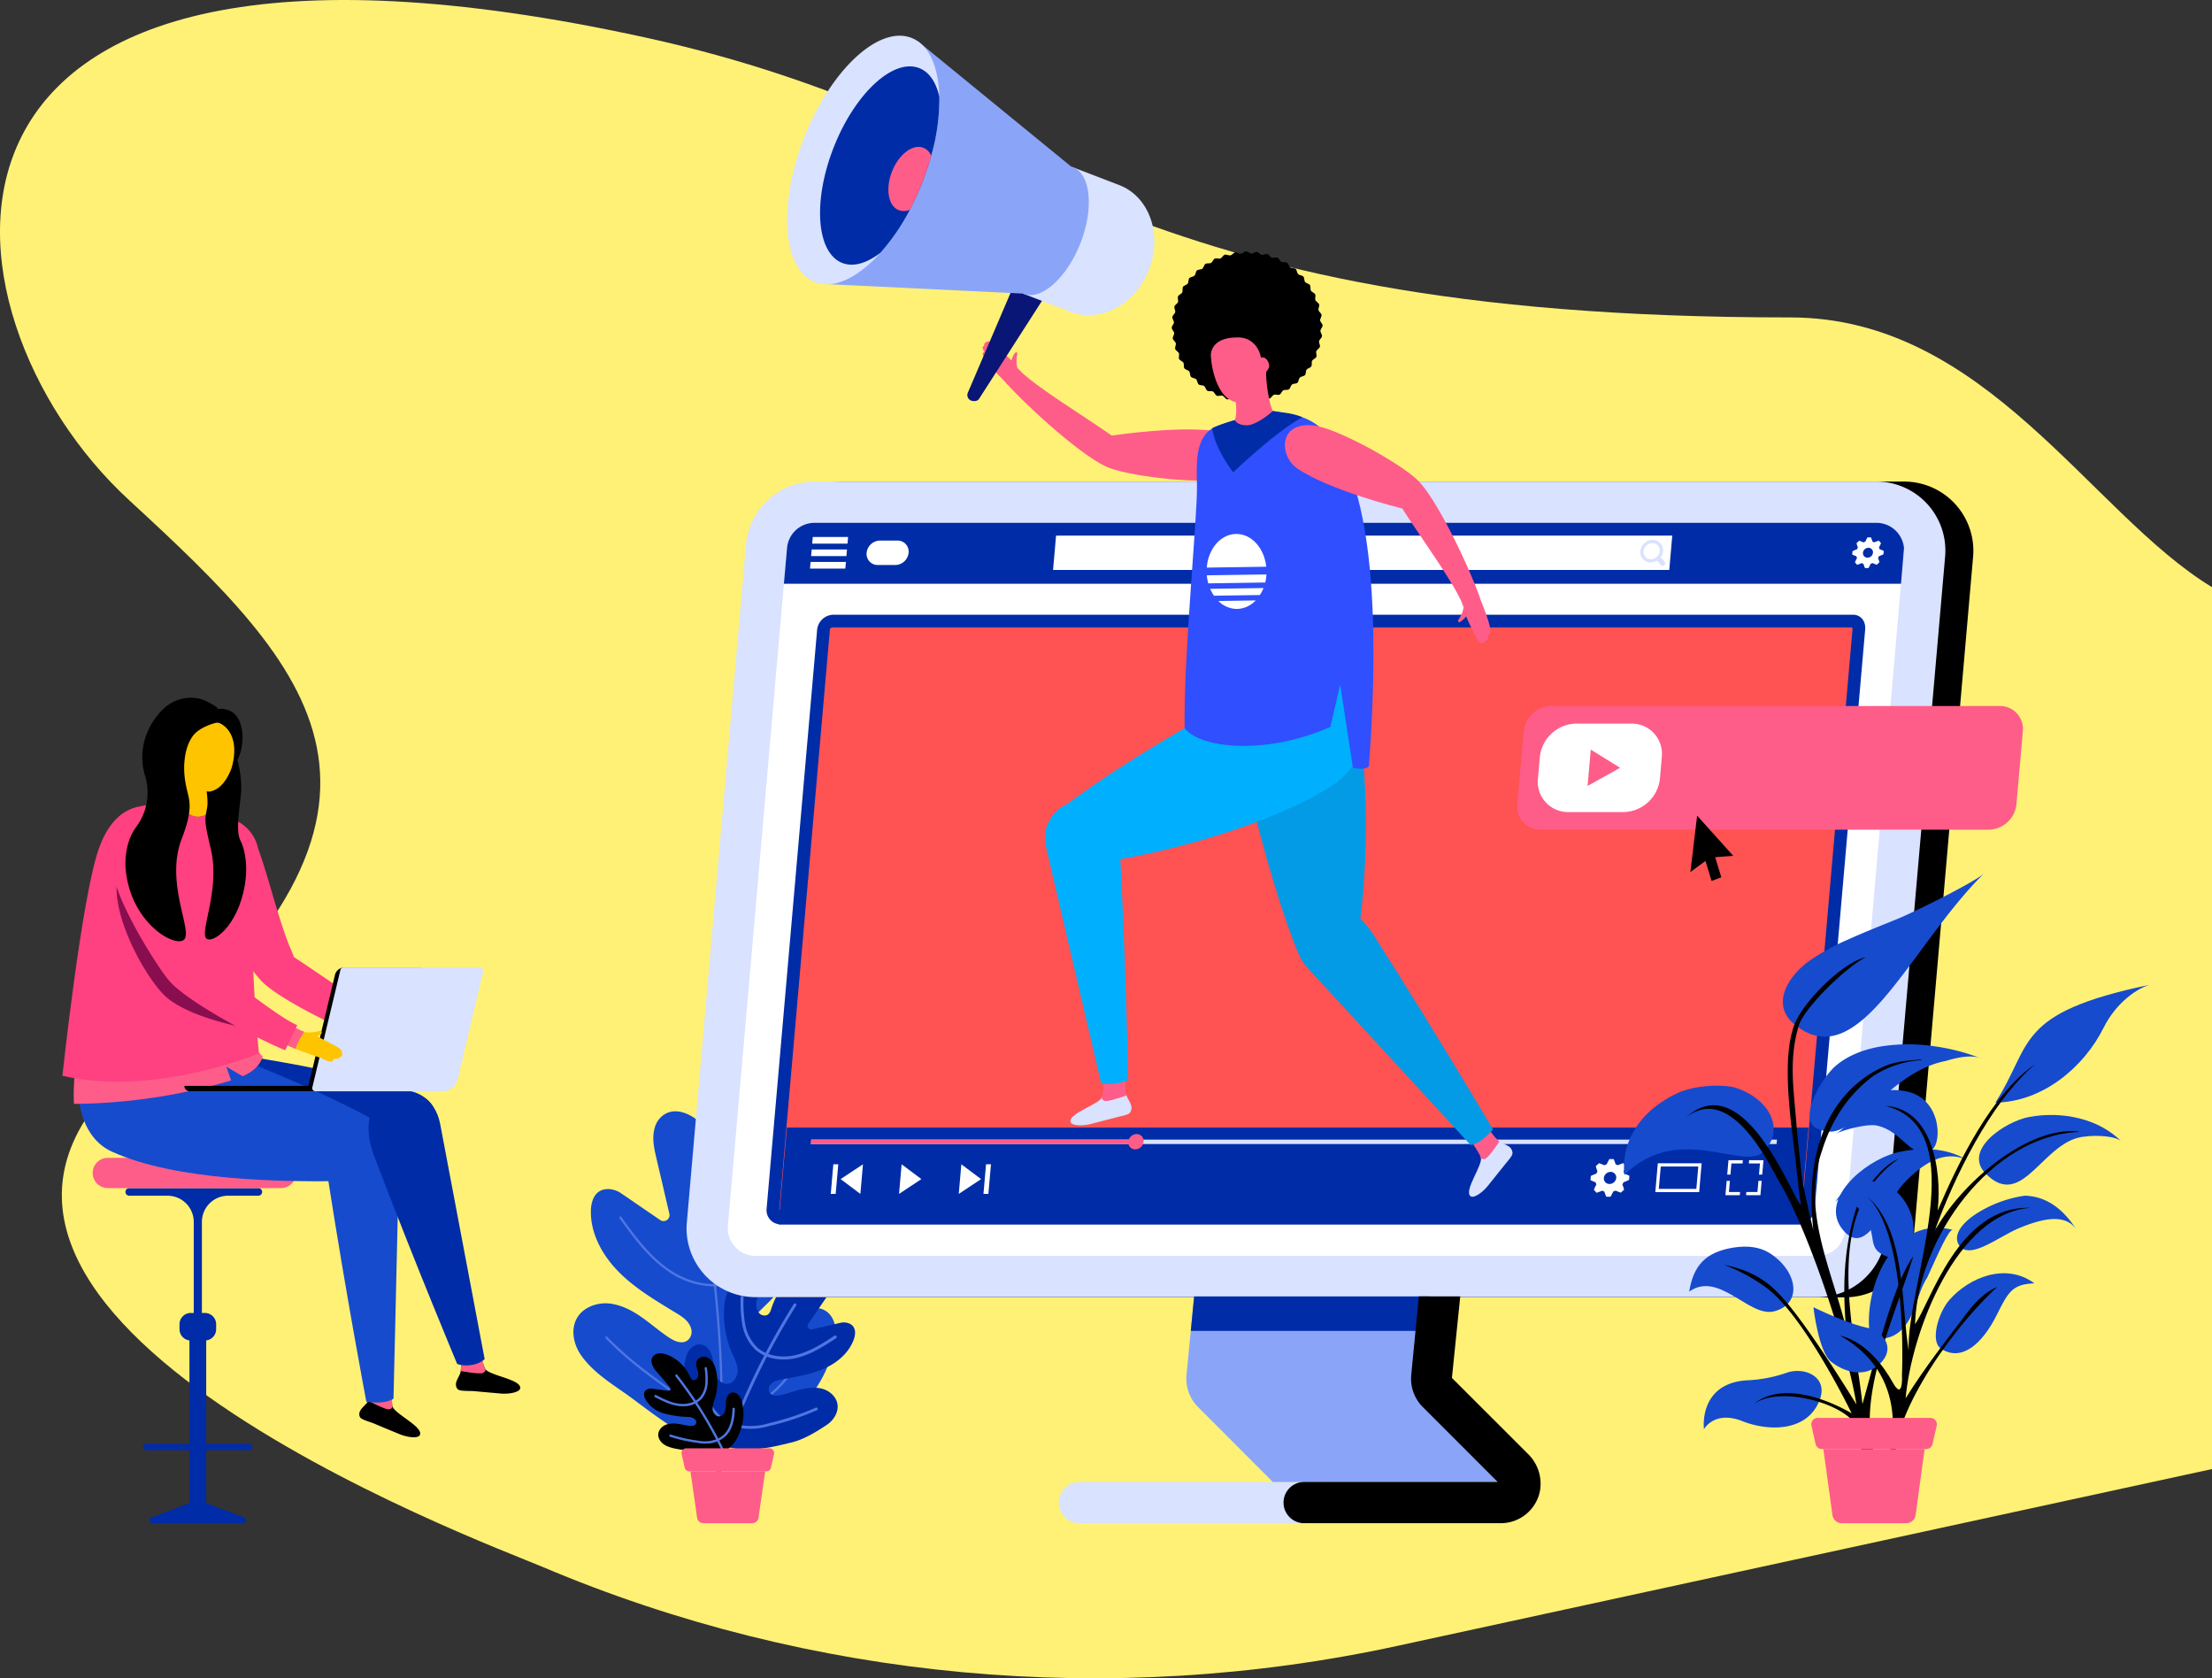 <svg xmlns="http://www.w3.org/2000/svg" viewBox="0 0 895.65 679.38">
  <rect x="0" y="0" width="895.65" height="679.38" fill="#333333" stroke="none"/>
  <title>av</title>
  <g style="isolation: isolate">
    <g id="Layer_1" data-name="Layer 1">
      <g>
        <path d="M900,667.53,570.1,739.12c-116,25.15-237.8,13.91-346.1-32-24.2-10.23-281-105-164.4-204,124.3-105.49,71.4-159.38-3-227.83C-25.3,200-46.9,19.49,266.1,88.13c159.5,35,186.6,113.22,463.2,113.22,79.2,0,121.5,79.42,170.7,109.18Z" transform="translate(-4.35 -72.85)" fill="#fff176"/>
        <g>
          <g>
            <path d="M108.82,553.79h-52a1.55,1.55,0,1,0,0,3.09h15.4A10.62,10.62,0,0,1,82.8,567.5V606h3.3V567.5a10.62,10.62,0,0,1,10.62-10.62h12.1a1.55,1.55,0,1,0,0-3.09Z" transform="translate(-4.35 -72.85)" fill="#002ca7"/>
            <path d="M77.26,531.49h5.68a4.58,4.58,0,0,1,4.58,4.58v2a4.57,4.57,0,0,1-4.57,4.57H77.26a4.58,4.58,0,0,1-4.58-4.58v-2A4.58,4.58,0,0,1,77.26,531.49Z" fill="#002ca7"/>
            <path d="M105.35,657.32H87.85V613.78h-6.8v43.54H63.55a1.28,1.28,0,0,0,0,2.56h17.5v23.67h6.8V659.88h17.5a1.28,1.28,0,1,0,0-2.56Z" transform="translate(-4.35 -72.85)" fill="#002ca7"/>
            <path d="M103.21,687.09l-15.15-5.68a1.31,1.31,0,0,0-.43-.08H81.27a1.31,1.31,0,0,0-.43.08l-15.15,5.68a1.23,1.23,0,0,0,.43,2.38h36.66A1.23,1.23,0,0,0,103.21,687.09Z" transform="translate(-4.35 -72.85)" fill="#002ca7"/>
            <path d="M118.17,541.55H48a6.12,6.12,0,1,0,0,12.24h70.13a6.12,6.12,0,0,0,0-12.24Z" transform="translate(-4.35 -72.85)" fill="#fe5d89"/>
          </g>
          <path d="M173,515.59C143,505.32,69.6,493.62,57.13,496.28c-13.46,2.86-11.78,35.06,12.28,40.31,27.38,6,67.67,10.68,100.71,2.68C182.49,536.28,185.72,520,173,515.59Z" transform="translate(-4.35 -72.85)" fill="#002ca7"/>
          <path d="M163.18,641.92a28.8,28.8,0,0,1-.09-4.6l-8-1s-.9,1.77-1.63,3.54c-.86,2.05-4.59,3.64-3.39,6.59.47,1.14,4.41,2,6.55,3,1.67.73,6.87,2.85,9.63,4,3,1.23,7.48,1.84,8.13.25C175.81,650.36,163.68,645,163.18,641.92Z" transform="translate(-4.35 -72.85)"/>
          <path d="M155.69,634.63s-1.49,3.5-2.19,5.28c0,0,6.92,3.68,8.36,3.42,1.76-.32,1.32-1.41,1.32-1.41a14.82,14.82,0,0,1,.26-4.8Z" transform="translate(-4.35 -72.85)" fill="#fe5d89"/>
          <path d="M159.1,528.22C132,511.92,62.6,485.14,49.85,485.13c-13.76,0-22.58,43.77-.15,53.93,25.53,11.56,67.68,12.64,101.66,11.72C164.09,550.44,170.65,535.15,159.1,528.22Z" transform="translate(-4.35 -72.85)" fill="#164bcd"/>
          <path d="M137.1,549.63c7.53,48.26,15.58,90.63,15.58,90.63,3.76.6,8.34.56,11-1.21,0,0,1-41.32,2.25-96.82C166.45,519.59,132.13,517.81,137.1,549.63Z" transform="translate(-4.35 -72.85)" fill="#164bcd"/>
          <path d="M170.08,487.36a15.62,15.62,0,0,1-4.61.51c1.7.35,1.32,1.35,3,2,.73,0,3.57-1.43,3.38-2.14C171.68,486.58,170.88,487.1,170.08,487.36Z" transform="translate(-4.35 -72.85)" fill="#fe5d89"/>
          <path d="M176.06,492.05c-.3-.15-4.66-2.26-6.7-3a39.47,39.47,0,0,0-5.16-1.5,38.52,38.52,0,0,0-3.76,6.8c2.85,1.08,12,3.7,12.17,3.81,3.38,1.73,4.72,1,4.44,0-.07-.25,2.55.15,2.5-.91a1.21,1.21,0,0,0,1-.93,4.08,4.08,0,0,0-.78-2.32A26.78,26.78,0,0,0,176.06,492.05Z" transform="translate(-4.35 -72.85)" fill="#fe5d89"/>
          <path d="M105.33,412.47c-.74-1.34-16.43,6.76-18.48,9.08-4.74,5.36,16,37.48,25.25,47.58,3.53,3.84,16.35,4.37,9.5-10.51C116,446.5,109.44,419.9,105.33,412.47Z" transform="translate(-4.35 -72.85)" fill="#fe5d89"/>
          <path d="M117.91,459.68c-2.86-.4-7,.83-7.28,6.65-.26,6.36,35.87,23.32,51,28.44a30.51,30.51,0,0,1,3.16-7.08c-9.23-2.92-37-23.41-45.17-27.52A5.68,5.68,0,0,0,117.91,459.68Z" transform="translate(-4.35 -72.85)" fill="#fe5d89"/>
          <path d="M123.33,460.29c-.31-1-.68-1.92-1.12-2.93-2.59-5.84-5.36-15.13-8-24.12S109,415.86,107,412.05a2.17,2.17,0,0,0-1.62-1.11c-3.1-.49-17.41,7-19.55,9.31-6.38,7,16.58,41,23.82,49.11,6.85,7.93,35.84,21.73,48.72,26.3l4.39-10.38c-5.19-1.73-17.47-10.14-27.33-16.9C130.86,465.29,126.58,462.35,123.33,460.29Z" transform="translate(-4.35 -72.85)" fill="#ff4081"/>
          <path d="M35.9,492.71s-2.18,18.93-1.6,27a231.61,231.61,0,0,0,63.62-9.47L96,504.67l6.6,3.82c7.21-3,8.08-7.92,8.08-7.92l-4.42-5Z" transform="translate(-4.35 -72.85)" fill="#fe5d89"/>
          <path d="M88.87,387.13c-3,.24-11.12-6.63-12.07-7.44.31,4.05-1.6,15.11-3.12,17.11,2.81,7.59,14.85,8.38,16,4.09C88.06,396.09,88.79,388,88.87,387.13Z" transform="translate(-4.35 -72.85)" fill="#ffc400"/>
          <path d="M108.64,424.29c1.41-5.91.35-13.39-6.8-18.22-1.84-1.25-12.18-5.18-12.18-5.18s-2.71,3-5.63,2.58c-4.26-.61-10.35-6.67-10.35-6.67s-9.31,1.89-12.43,2.41c-9.39,1.59-14.24,9.66-16.92,17.27-7,19.92-14.72,91.84-14.72,91.84,37.44,8.71,79.57-9.09,79.57-9.09S103.72,444.91,108.64,424.29Z" transform="translate(-4.35 -72.85)" fill="#ff4081"/>
          <path d="M101.81,395.38c.78-6.19-.54-12.73-2.14-17.66-2.54-4-11.27-2.08-12.47.81-1.62,3.87,2,16.39,1,21.4s-1.17,5.28,1.56,16.85c3.92,16.62-5.1,34.16-1.63,36.15,3.16,1.8,14.08-6.9,15.78-25.19.3-3.13.25-9.75-2.2-14.63C100.21,410.18,100.6,405,101.81,395.38Z" transform="translate(-4.35 -72.85)"/>
          <path d="M89.62,365.15c-5.88,0-10.7,5.74-10.7,11.57v6c0,4.4,6.77,11.32,10.6,10.51,9.06-1.92,11-18.51,10.69-20.39C99.35,367.66,95.1,365.15,89.62,365.15Z" transform="translate(-4.35 -72.85)" fill="#ffc400"/>
          <path d="M200.74,626.87a28.36,28.36,0,0,1-1.46-4.36L191.4,624s-.33,2-.5,3.86c-.2,2.21-3.29,4.85-1.25,7.3.78,1,4.81.62,7.13.87,1.81.19,7.41.66,10.38.93,3.21.28,7.69-.48,7.84-2.19C215.32,631.14,202.15,629.67,200.74,626.87Z" transform="translate(-4.35 -72.85)"/>
          <path d="M199.55,622.21l-8.14-.06s-.37,3.79-.51,5.7c0,0,7.71,1.43,9,.76,1.58-.83.83-1.74.83-1.74A14.82,14.82,0,0,1,199.55,622.21Z" transform="translate(-4.35 -72.85)" fill="#fe5d89"/>
          <path d="M155.93,541.1C173.37,586.72,189.47,625,189.47,625c3.76,1.33,8.89.3,11.11-2,0,0-7.68-40.61-18-95.16C178.35,505.59,144.42,511,155.93,541.1Z" transform="translate(-4.35 -72.85)" fill="#002ca7"/>
          <g>
            <path d="M79,512.42h0a2.17,2.17,0,0,0,2.17,2.17h51.07a2.17,2.17,0,0,0,2.17-2.17H79Z" transform="translate(-4.35 -72.85)"/>
            <path d="M140,467.39l-10.64,44.46c-.18.71,0,2.75,2.63,2.75l43.26-.54V464.47H143.88A4,4,0,0,0,140,467.39Z" transform="translate(-4.35 -72.85)"/>
            <path d="M198.75,464.46H143.44a1.28,1.28,0,0,0-1.23.93L130.82,513a1.28,1.28,0,0,0,1.23,1.61h51.5a6.29,6.29,0,0,0,6.06-4.6L200,466.07A1.28,1.28,0,0,0,198.75,464.46Z" transform="translate(-4.35 -72.85)" fill="#d9e2ff"/>
          </g>
          <path d="M75.41,444.38c-5.7-10.21-13.2-18.8-17.27-29.2a10.78,10.78,0,0,1-1.74,3.49c-14,13.77,5.76,48.77,14.71,57.28,6.24,5.92,19.76,10.54,33.61,13.18C91.88,479.34,83.34,458.58,75.41,444.38Z" transform="translate(-4.35 -72.85)" fill="#880e4f"/>
          <g>
            <path d="M132.85,490.43a15,15,0,0,1-4.63.29c1.67.44,1.26,1.42,2.94,2.12.72.08,3.64-1.26,3.48-2C134.48,489.74,133.66,490.21,132.85,490.43Z" transform="translate(-4.35 -72.85)" fill="#ffc400"/>
            <path d="M138.59,495.41c-.29-.17-4.54-2.48-6.54-3.3a38.28,38.28,0,0,0-5.09-1.74,38.47,38.47,0,0,0-4.08,6.6c2.79,1.22,11.78,4.28,12,4.39,3.28,1.9,4.65,1.27,4.42.21-.05-.25,2.54.27,2.55-.79a1.23,1.23,0,0,0,1.06-.88,4.17,4.17,0,0,0-.68-2.36A26.83,26.83,0,0,0,138.59,495.41Z" transform="translate(-4.35 -72.85)" fill="#ffc400"/>
            <path d="M71.78,412.52c-.68-1.38-16.74,6-18.9,8.18-5,5.12,14.14,38.2,22.93,48.74,3.34,4,16.13,5.14,10-10C80.81,447,75.52,420.14,71.78,412.52Z" transform="translate(-4.35 -72.85)" fill="#fe5d89"/>
            <path d="M82.07,460.28c-2.83-.54-7.07.48-7.59,6.29-.57,6.34,34.7,25,49.53,30.85a30.76,30.76,0,0,1,3.49-6.91c-9.08-3.36-35.79-25.16-43.79-29.66A5.25,5.25,0,0,0,82.07,460.28Z" transform="translate(-4.35 -72.85)" fill="#fe5d89"/>
            <path d="M86.57,461a29.37,29.37,0,0,0-1-3c-2.31-6-11.21-42.09-13.06-46A2.15,2.15,0,0,0,71,410.82c-3.08-.64-17.73,6.12-20,8.36-6.71,6.69,14.59,41.71,21.43,50.19,6.46,8.26,34.75,23.44,47.39,28.62l4.89-10.16c-5.1-2-17-11-26.49-18.19C93.85,466.33,89.72,463.19,86.57,461Z" transform="translate(-4.35 -72.85)" fill="#ff4081"/>
          </g>
          <path d="M98.19,361a8.69,8.69,0,0,0-5.59-1.16s-.07-1-5.27-3.39c-4.15-1.9-11.84-2-17.67,4.19S60,376.37,63,386.56a23.37,23.37,0,0,1-3.47,21c-4.11,5.39-4.6,12.91-4.34,16.49,1.52,20.89,18,31.46,23,29.6,5.52-2-7.43-22.53-.29-41.18,5-13,3-15.69,1.83-21.29-1.58-7.34-.93-15.26,2.61-20.28,3-4.18,10.21-5.64,10.21-5.64s9.59,2.76,5.74,18.06C103.49,379,104.42,364.68,98.19,361Z" transform="translate(-4.35 -72.85)"/>
        </g>
        <g>
          <g>
            <path d="M337.48,602.89c-5.23-2.07-9.88,2.52-12.5,7-2,3.46-3.68,7.24-7.19,9.53a7.93,7.93,0,0,1-4.51,1.37c-5.88-.15-7.49-6.74-5.59-11.26,1.6-3.8,4.91-6.56,7.83-9.48a63.93,63.93,0,0,0,16.29-27.65c1.86-6.56,2.53-14.12-2.51-19.42a9.43,9.43,0,0,0-10.2-2.5c-4.35,1.74-5.17,5.93-5.86,9.79-.57,3.22-1.29,6.68-4.07,8.68a4.85,4.85,0,0,1-5.94,0c-1.69-1.44-1.49-3.59-1.38-5.55a47.49,47.49,0,0,0-11.79-34c-4.47-5.05-12.14-9.31-17.64-4.74a9.41,9.41,0,0,0-2.92,4.54c-1.28,4.21-.32,8.42.64,12.53l5.25,22.48a2.42,2.42,0,0,1-3.74,2.51L256,556a9.8,9.8,0,0,0-4.9-1.79c-5.79-.36-7.43,4.62-7.5,8.88-.15,9.37,4.86,18.24,11.54,24.89s14.94,11.47,23,16.39c2.51,1.53,5.13,3.2,6,6.15a4.5,4.5,0,0,1-1.17,4.73c-2.24,1.94-5.38.6-7.7-.93-7.2-4.75-13.19-11.44-22-13.44a15.7,15.7,0,0,0-9.37.61c-9.2,3.73-8.72,13.54-4.36,19.84,4.6,6.64,11.45,11,18,15.59,13.06,9.23,31.23,25.88,48.77,20.6,10.27-3.08,19.29-10.87,25.81-19.1a51.25,51.25,0,0,0,9.95-20.67c.84-3.81,1.23-7.88-.79-11.46A7.74,7.74,0,0,0,337.48,602.89Z" transform="translate(-4.35 -72.85)" fill="#164bcd"/>
            <g>
              <path d="M288.11,555.38a.45.45,0,0,0-.36.53,469,469,0,0,1,7,124.49.45.45,0,0,0,.42.49h0a.47.47,0,0,0,.46-.43,469.55,469.55,0,0,0-7-124.73A.46.46,0,0,0,288.11,555.38Z" transform="translate(-4.35 -72.85)" fill="#4f75e2"/>
              <path d="M322.77,563.43a.46.46,0,0,0-.59.27c-2,5.2-4.25,11.09-7.58,16.17-2.54,3.87-6.9,9-13.25,11.39-7.88,3-18.05,1.11-26.54-4.9-7.76-5.51-13.41-13.33-18.87-20.89a.45.45,0,0,0-.64-.11.46.46,0,0,0-.1.64c5.5,7.62,11.19,15.51,19.09,21.1a33.54,33.54,0,0,0,19.08,6.48,23.36,23.36,0,0,0,8.31-1.46c6.57-2.49,11.07-7.77,13.68-11.75,3.39-5.16,5.66-11.1,7.67-16.34A.47.47,0,0,0,322.77,563.43Z" transform="translate(-4.35 -72.85)" fill="#4f75e2"/>
              <path d="M329.92,619.91a.47.47,0,0,0-.63.18C325,627.75,318,638.35,307.07,642c-9.34,3.12-20.77.71-30.58-6.45l-1.87-1.36c-8.32-6.06-16.18-11.77-24.41-20.22a.46.46,0,0,0-.64,0,.45.45,0,0,0,0,.65c8.28,8.5,16.17,14.24,24.52,20.32l1.87,1.36c7.15,5.21,15.15,8,22.64,8a27.58,27.58,0,0,0,8.77-1.39c11.24-3.75,18.36-14.54,22.73-22.33A.46.46,0,0,0,329.92,619.91Z" transform="translate(-4.35 -72.85)" fill="#4f75e2"/>
            </g>
          </g>
          <g>
            <path d="M347.72,608.43a5.89,5.89,0,0,0-3.2-.07L333.18,611a1.49,1.49,0,0,1-1.56-2.29L339.67,597c1.47-2.15,3-4.35,3.19-7.06a5.87,5.87,0,0,0-.64-3.27c-2.1-3.85-7.43-3.12-11.11-1.22a29.54,29.54,0,0,0-14.38,16.92c-.37,1.15-.74,2.43-2,2.88a2.93,2.93,0,0,1-3.37-1.36c-1.14-1.77-.77-3.92-.37-5.9.48-2.37.24-5.83-1.12-6.94s-4.88-1.42-6.38-.84c-2.81,1.1-5.38,6.42-5.8,10.61a39.66,39.66,0,0,0,3,19.54c1,2.33,2.27,4.66,2.32,7.2.07,3-2.33,6.45-5.71,5.22a4.74,4.74,0,0,1-2.26-1.79c-1.48-2.1-1.58-4.65-1.95-7.09-.48-3.17-2.09-6.85-5.54-6.82a4.65,4.65,0,0,0-2.93,1.11c-2,1.61-2.65,4-3,6.42a32.09,32.09,0,0,0,1,14.11c1.86,6.19,5.24,12.69,10.4,16.76,8.79,6.95,22.66,3.57,32.18,1.19,4.74-1.19,9.85-4.29,14-7.08,3.9-2.64,6.39-8.18,2-12.38a9.55,9.55,0,0,0-5.2-2.45c-5.44-.81-10.36,1.7-15.53,2.81-1.66.37-3.76.43-4.59-1.18a2.8,2.8,0,0,1,.39-3c1.18-1.5,3.05-1.87,4.82-2.19,5.7-1,11.49-2,16.79-4.28S348,620.63,350,615.21C350.91,612.74,351.09,609.51,347.72,608.43Z" transform="translate(-4.35 -72.85)" fill="#002ca7"/>
            <g>
              <path d="M326.54,600.54a.57.57,0,0,0-.8.19A292.71,292.71,0,0,0,293.62,671a.59.59,0,0,0,.38.73l.1,0a.58.58,0,0,0,.63-.41,291.79,291.79,0,0,1,32-69.95A.58.58,0,0,0,326.54,600.54Z" transform="translate(-4.35 -72.85)" fill="#4f75e2"/>
              <path d="M342.25,613.54c-4.79,3.12-9.74,6.34-15.36,7.75-6.09,1.54-12.19.37-15.94-3a17.5,17.5,0,0,1-4.88-9.36,52.35,52.35,0,0,1-.66-10.93.57.57,0,0,0-.58-.58.57.57,0,0,0-.58.57,52.33,52.33,0,0,0,.69,11.18,18.55,18.55,0,0,0,5.23,10,16,16,0,0,0,8.74,3.83,22.08,22.08,0,0,0,8.27-.52c5.8-1.47,10.84-4.74,15.71-7.91a.58.58,0,0,0,.17-.8A.59.59,0,0,0,342.25,613.54Z" transform="translate(-4.35 -72.85)" fill="#4f75e2"/>
              <path d="M334.63,642.69a106.9,106.9,0,0,1-18.41,6.15l-1.37.37c-7.1,1.89-14.06.74-18.59-3.07-5.33-4.48-6.9-12.07-7.61-17.38a.59.59,0,0,0-.66-.5.57.57,0,0,0-.49.65c.74,5.51,2.38,13.38,8,18.12a18.58,18.58,0,0,0,9.58,4,26,26,0,0,0,10.06-.73l1.36-.36a108.58,108.58,0,0,0,18.6-6.22.58.58,0,0,0-.48-1.06Z" transform="translate(-4.35 -72.85)" fill="#4f75e2"/>
            </g>
          </g>
          <g>
            <path d="M302.72,637a2.67,2.67,0,0,0-1.73-.46c-1.94.18-2.64,2.36-2.73,4.18a8.88,8.88,0,0,1-.68,4.11,2.74,2.74,0,0,1-1.17,1.14c-1.84.89-3.4-.9-3.54-2.61a11.23,11.23,0,0,1,.9-4.2,22.55,22.55,0,0,0,.58-11.21c-.48-2.34-1.49-4.81-3.9-5.65a3.24,3.24,0,0,0-3.55.84c-1.06,1.24-.64,2.67-.23,4a4.46,4.46,0,0,1,.14,3.36,1.68,1.68,0,0,1-1.83,1c-.75-.17-1-.88-1.31-1.51a16.76,16.76,0,0,0-9.1-8.71c-2.19-.86-5.25-1-6.21,1.34a3.26,3.26,0,0,0-.17,1.88,8.51,8.51,0,0,0,2.21,3.8l5.24,6.16a.85.85,0,0,1-.76,1.39l-6.56-.86a3.36,3.36,0,0,0-1.8.23c-1.84.81-1.54,2.62-.88,4A12.45,12.45,0,0,0,273.2,645a41.82,41.82,0,0,0,9.73,1.44,4.14,4.14,0,0,1,2.84,1,1.57,1.57,0,0,1,.4,1.66c-.38,1-1.56,1-2.52.94-3-.33-5.91-1.46-8.94-.69a5.43,5.43,0,0,0-2.79,1.69c-2.24,2.62-.51,5.61,1.84,6.87s5.31,1.6,8.05,2c5.51.79,13.79,3.08,18.35-1.36,2.68-2.6,4.21-6.47,4.9-10.07a18.15,18.15,0,0,0-.26-8A5.57,5.57,0,0,0,302.72,637Z" transform="translate(-4.35 -72.85)"/>
            <g>
              <path d="M278.6,629.41a.47.47,0,0,0-.66-.08.47.47,0,0,0-.08.66A165.5,165.5,0,0,1,300,667.6a.45.45,0,0,0,.44.28.33.33,0,0,0,.17,0,.45.45,0,0,0,.25-.61A166,166,0,0,0,278.6,629.41Z" transform="translate(-4.35 -72.85)" fill="#4f75e2"/>
              <path d="M290.08,626.25a.48.48,0,0,0-.42.52,29.3,29.3,0,0,1,.26,6.18,9.72,9.72,0,0,1-2.17,5.49c-1.88,2.11-5.21,3.11-8.7,2.6-3.22-.47-6.2-2-9.08-3.47a.47.47,0,0,0-.43.84c2.95,1.51,6,3.07,9.38,3.56a12.52,12.52,0,0,0,2.19.14,9.9,9.9,0,0,0,7.34-3,10.63,10.63,0,0,0,2.41-6,29.71,29.71,0,0,0-.26-6.38A.49.49,0,0,0,290.08,626.25Z" transform="translate(-4.35 -72.85)" fill="#4f75e2"/>
              <path d="M301.41,642.71a.46.46,0,0,0-.49.45c-.09,3-.53,7.36-3.24,10.17-2.31,2.38-6.12,3.42-10.2,2.77l-.8-.13A60.46,60.46,0,0,1,276,653.58a.47.47,0,0,0-.6.3.47.47,0,0,0,.3.59,61,61,0,0,0,10.87,2.43l.8.13a15.34,15.34,0,0,0,2.76.2,11.65,11.65,0,0,0,8.26-3.25c2.94-3,3.41-7.61,3.51-10.79A.46.46,0,0,0,301.41,642.71Z" transform="translate(-4.35 -72.85)" fill="#4f75e2"/>
            </g>
          </g>
          <g>
            <path d="M315.89,659.13H282.2a1.91,1.91,0,0,0-1.86,2.34l1.24,5.49a1.92,1.92,0,0,0,1.87,1.49h31.19a1.92,1.92,0,0,0,1.87-1.49l1.24-5.49A1.91,1.91,0,0,0,315.89,659.13Z" transform="translate(-4.35 -72.85)" fill="#fe5d89"/>
            <path d="M286.62,687.25a2.6,2.6,0,0,0,2.57,2.22H308.9a2.6,2.6,0,0,0,2.57-2.22l2.71-18.8H283.91Z" transform="translate(-4.35 -72.85)" fill="#fe5d89"/>
          </g>
        </g>
        <g>
          <path d="M775.35,267.8H345.64a28,28,0,0,0-27.91,25.58L293.8,567.5A28,28,0,0,0,321.71,598H751.43a28,28,0,0,0,27.91-25.58l23.92-274.12A28,28,0,0,0,775.35,267.8Z" transform="translate(-4.35 -72.85)"/>
          <path d="M764.14,267.79H334.21a28,28,0,0,0-27.81,25.5L282.46,567.63a27.24,27.24,0,0,0,.45,8.06,27.91,27.91,0,0,0,27.36,22.25H740.19A27.91,27.91,0,0,0,768,572.48l23.94-274.34A27.94,27.94,0,0,0,764.14,267.79Z" transform="translate(-4.35 -72.85)" fill="#d9e2ff"/>
          <path d="M772.39,288.12a11.2,11.2,0,0,0-8.29-3.63H334.21a11.15,11.15,0,0,0-10.88,8.4,10.87,10.87,0,0,0-.31,1.84l-1.27,14.43L299.08,569.07a11.21,11.21,0,0,0,11.16,12.17H740.16A11.18,11.18,0,0,0,751.37,571s17.86-205.31,22.71-261.84c.77-9,1.21-14.24,1.21-14.42a6.7,6.7,0,0,0-.08-.77A11.41,11.41,0,0,0,772.39,288.12Z" transform="translate(-4.35 -72.85)" fill="#fff"/>
          <path d="M433.07,681.12a8.35,8.35,0,0,0,8.35,8.35h94.47v-16.7H441.42A8.35,8.35,0,0,0,433.07,681.12Z" transform="translate(-4.35 -72.85)" fill="#d9e2ff"/>
          <path d="M583.19,597.65H487.85l-3.07,31.78a16.21,16.21,0,0,0,4.67,13l30.27,30.33h92.41L582,636.43Z" transform="translate(-4.35 -72.85)" fill="#8aa5f8"/>
          <polygon points="482.16 538.74 578.4 538.74 578.84 524.81 483.5 524.81 482.16 538.74" fill="#002ca8"/>
          <path d="M592.24,630.64l3.37-33H578.85l-3.08,31.78a16.21,16.21,0,0,0,4.67,13l30.34,30.33H532.41a8.35,8.35,0,0,0,0,16.7H612a16.19,16.19,0,0,0,15.86-12.91,16.84,16.84,0,0,0-4.9-15.21Z" transform="translate(-4.35 -72.85)"/>
          <path d="M772.39,288.12a11.2,11.2,0,0,0-8.29-3.63H334.21a11.15,11.15,0,0,0-10.88,8.4,10.87,10.87,0,0,0-.31,1.84l-1.27,14.43H774.08c.77-9,1.21-14.24,1.21-14.42a6.7,6.7,0,0,0-.08-.77A11.41,11.41,0,0,0,772.39,288.12Z" transform="translate(-4.35 -72.85)" fill="#002ca7"/>
          <polygon points="426.39 230.71 675.9 230.71 677.11 216.83 427.6 216.83 426.39 230.71" fill="#fff"/>
          <g>
            <polygon points="328.86 220.06 343.16 220.06 343.4 217.38 329.1 217.38 328.86 220.06" fill="#fff"/>
            <polygon points="328.42 225.11 342.72 225.11 342.95 222.43 328.65 222.43 328.42 225.11" fill="#fff"/>
            <polygon points="327.98 230.16 342.28 230.16 342.52 227.48 328.21 227.48 327.98 230.16" fill="#fff"/>
          </g>
          <path d="M367.74,291.67h-7.11a5.53,5.53,0,0,0-5.38,4.95,4.48,4.48,0,0,0,4.52,4.95h7.1a5.52,5.52,0,0,0,5.38-4.95A4.47,4.47,0,0,0,367.74,291.67Z" transform="translate(-4.35 -72.85)" fill="#fff"/>
          <path d="M676.74,298.43a4.79,4.79,0,0,0,.94-2.46,4.11,4.11,0,0,0-4.16-4.56,5.08,5.08,0,0,0-5,4.56,4.12,4.12,0,0,0,4.17,4.57,4.81,4.81,0,0,0,2.52-.73l1.58,1.73a1,1,0,0,0,1.5-1.38Zm-3.91.81a2.94,2.94,0,0,1-3-3.27,3.62,3.62,0,0,1,3.54-3.26,2.94,2.94,0,0,1,3,3.26A3.63,3.63,0,0,1,672.83,299.24Z" transform="translate(-4.35 -72.85)" fill="#d9e2ff"/>
          <path d="M765.15,294.44a14.71,14.71,0,0,0,.83-1.74l-.9-1a16,16,0,0,0-1.8.7l-.75-.31a11.7,11.7,0,0,0-.63-1.7h-1.38a13.77,13.77,0,0,0-.88,1.7l-.8.32a14,14,0,0,0-1.72-.67l-1.06,1a11,11,0,0,0,.56,1.71l-.39.76a15.23,15.23,0,0,0-1.79.76l-.12,1.36A12.67,12.67,0,0,0,756,298l.25.76a15.3,15.3,0,0,0-.82,1.73l.89,1a13.88,13.88,0,0,0,1.81-.7l.74.32a12.87,12.87,0,0,0,.63,1.69h1.39a13.77,13.77,0,0,0,.88-1.7l.8-.31a12.39,12.39,0,0,0,1.71.66l1.07-1a12.56,12.56,0,0,0-.57-1.7l.39-.76a16.11,16.11,0,0,0,1.8-.76l.12-1.36a12.79,12.79,0,0,0-1.68-.71Zm-4.63,4.16a1.81,1.81,0,0,1-1.85-2,2.23,2.23,0,0,1,2.2-2,1.8,1.8,0,0,1,1.85,2A2.23,2.23,0,0,1,760.52,298.6Z" transform="translate(-4.35 -72.85)" fill="#fff"/>
          <g>
            <g>
              <path d="M754.59,321.69H341.82a6.76,6.76,0,0,0-6.61,6.09L314.76,562.07a5.73,5.73,0,0,0,5.52,6.4H733.05c3.2,0,5.76-2.88,6.07-6.4l20.44-234.29C759.87,324.26,757.79,321.69,754.59,321.69Z" transform="translate(-4.35 -72.85)" fill="#002ca7"/>
              <path d="M754.14,326.84H341.37a1.06,1.06,0,0,0-1,.94L319.91,562.07a1.17,1.17,0,0,0,.82,1.26H733.47a2,2,0,0,0,.5-1.26l20.45-234.29a1.31,1.31,0,0,0-.16-.93Z" transform="translate(-4.35 -72.85)" fill="#ff5252"/>
            </g>
            <g>
              <polygon points="315.2 495.63 728.86 495.63 732.28 456.44 318.62 456.44 315.2 495.63" fill="#002ca7"/>
              <g>
                <polygon points="328.33 463.12 719.35 463.12 719.51 461.33 328.49 461.33 328.33 463.12" fill="#d9e2ff"/>
                <polygon points="328.33 463.12 459.74 463.12 459.9 461.33 328.49 461.33 328.33 463.12" fill="#fe5d89"/>
                <g>
                  <polygon points="388.21 483.3 397.25 477.3 389.25 471.31 388.21 483.3" fill="#fff"/>
                  <polygon points="398.21 483.3 400.2 483.3 401.25 471.31 399.25 471.31 398.21 483.3" fill="#fff"/>
                </g>
                <polygon points="364.03 483.3 373.07 477.3 365.07 471.31 364.03 483.3" fill="#fff"/>
                <g>
                  <polygon points="348.37 483.3 349.42 471.31 340.37 477.3 348.37 483.3" fill="#fff"/>
                  <polygon points="336.38 483.3 338.37 483.3 339.42 471.31 337.42 471.31 336.38 483.3" fill="#fff"/>
                </g>
                <path d="M661.76,547a19.21,19.21,0,0,0,1-2.14l-1.11-1.18a18.27,18.27,0,0,0-2.22.86l-.92-.39a14.77,14.77,0,0,0-.78-2.09H656a17.43,17.43,0,0,0-1.08,2.1l-1,.38a16.08,16.08,0,0,0-2.12-.81l-1.31,1.18a14.76,14.76,0,0,0,.69,2.1l-.47.94a19.8,19.8,0,0,0-2.22.93l-.15,1.67a14.77,14.77,0,0,0,2.07.88l.31.93a19.21,19.21,0,0,0-1,2.14l1.11,1.19a18.93,18.93,0,0,0,2.22-.86l.92.38a16,16,0,0,0,.77,2.09h1.71a17.32,17.32,0,0,0,1.08-2.09l1-.39a17.63,17.63,0,0,0,2.12.82l1.31-1.19a14.77,14.77,0,0,0-.7-2.1l.48-.93a18.19,18.19,0,0,0,2.22-.94l.14-1.67a15.86,15.86,0,0,0-2.06-.87Zm-5.7,5.12a2.23,2.23,0,0,1-2.29-2.44,2.76,2.76,0,0,1,2.71-2.44,2.24,2.24,0,0,1,2.29,2.44A2.75,2.75,0,0,1,656.06,552.13Z" transform="translate(-4.35 -72.85)" fill="#fff"/>
                <path d="M674.59,555.43h17.76l1-11.68H675.61Zm2.21-10.37H692l-.79,9.06H676Z" transform="translate(-4.35 -72.85)" fill="#fff"/>
                <g>
                  <polygon points="708.11 470.97 712.62 470.97 712.22 475.48 713.53 475.48 714.04 469.66 708.22 469.66 708.11 470.97" fill="#fff"/>
                  <polygon points="699.36 475.48 700.67 475.48 701.06 470.97 705.57 470.97 705.69 469.66 699.87 469.66 699.36 475.48" fill="#fff"/>
                  <polygon points="711.61 482.52 707.1 482.52 706.99 483.82 712.8 483.82 713.31 478.01 712 478.01 711.61 482.52" fill="#fff"/>
                  <polygon points="700.45 478.01 699.14 478.01 698.63 483.82 704.45 483.82 704.56 482.52 700.05 482.52 700.45 478.01" fill="#fff"/>
                </g>
                <path d="M464.57,531.93a3.44,3.44,0,0,0-3.36,3.09,2.79,2.79,0,0,0,2.82,3.09,3.43,3.43,0,0,0,3.36-3.09A2.78,2.78,0,0,0,464.57,531.93Z" transform="translate(-4.35 -72.85)" fill="#fe5d89"/>
              </g>
            </g>
          </g>
        </g>
        <g>
          <g>
            <path d="M814,358.64H632.49a11.46,11.46,0,0,0-11.2,10.29l-2.57,29.48a9.29,9.29,0,0,0,9.4,10.3h181.5a11.47,11.47,0,0,0,11.2-10.3l2.58-29.48A9.29,9.29,0,0,0,814,358.64Z" transform="translate(-4.35 -72.85)" fill="#fe5d89"/>
            <path d="M664.83,365.76H642.59a15.11,15.11,0,0,0-14.76,13.58l-.76,8.66a12.25,12.25,0,0,0,12.4,13.58H661.7A15.12,15.12,0,0,0,676.47,388l.75-8.66A12.24,12.24,0,0,0,664.83,365.76Z" transform="translate(-4.35 -72.85)" fill="#fff"/>
            <g style="mix-blend-mode: screen">
              <polygon points="684.45 319.98 801.08 319.98 802.68 301.67 686.04 301.67 684.45 319.98" fill="#fe5d89"/>
            </g>
            <path d="M647.17,391l13.16-7.35-11.87-7.35C648,381.21,647.6,386.06,647.17,391Z" transform="translate(-4.35 -72.85)" fill="#fe5d89"/>
          </g>
          <polygon points="687.17 330.17 684.45 353 690.55 348.5 693.02 356.61 696.96 355.12 694.49 347 701.78 346.43 687.17 330.17"/>
        </g>
        <g>
          <g>
            <path d="M752.64,453.18a90.19,90.19,0,0,0-16,8.86c-8.5,6.26-15.38,17.67-5.61,25.56,26.12,21.11,46.26-31.07,76.55-61.08-3.93,3.52-28.15,15.56-35,18.34S758.86,450.36,752.64,453.18Z" transform="translate(-4.35 -72.85)" fill="#164bcd"/>
            <path d="M805.73,501c.48.19,1,.37,1.42.57A8.1,8.1,0,0,0,805.73,501Z" transform="translate(-4.35 -72.85)" fill="#164bcd"/>
            <path d="M765.75,496.49c-7.08,1.22-13.6,3.79-18.62,8.25-7.48,7.33-14.64,22.85-6.28,25.24,8.36,3.58,13.13-3.58,19.1-7.16,9.55-8.36,19.1-17.91,32.17-20.47,5.43-1.66,10.16-2.38,13.61-1.33a81.48,81.48,0,0,0-18-4.61A70.91,70.91,0,0,0,765.75,496.49Z" transform="translate(-4.35 -72.85)" fill="#164bcd"/>
            <path d="M707.42,513.28c-4.38-1.5-16.49-1.51-24.27,2.26-17.14,8.3-22.29,21.75-21.09,32.94,22.68-22.48,50.13.27,57.29-10.48C726.51,529.65,721.08,518,707.42,513.28Z" transform="translate(-4.35 -72.85)" fill="#164bcd"/>
            <path d="M771.89,539.53c-13.13,3.58-31,19.1-21.49,31S767.11,561,775,552.09c7.62-8.08,16.6-14.19,26-9.56C792.18,537.14,781.44,537.14,771.89,539.53Z" transform="translate(-4.35 -72.85)" fill="#164bcd"/>
            <path d="M720.85,580.09c-3.83-2.42-8.82-3.13-14.58-2.22-11.41,1.82-16.22,7.31-17.95,17.8,6-4.17,11.82-1.71,17.57,1.57s11.61,7.91,17.07,6.38C734.36,600.42,732.14,587.25,720.85,580.09Z" transform="translate(-4.35 -72.85)" fill="#164bcd"/>
            <path d="M761.14,610c0,6,8.36,6,13.13,1.19,6-6,6-14.33,10.39-21.12,4.82-10.5,8.76-19.71,10.43-19.35C771.89,564.6,760,592.06,761.14,610Z" transform="translate(-4.35 -72.85)" fill="#164bcd"/>
            <path d="M727.57,628.62a56.36,56.36,0,0,1-16.12,3c-19.55,1.41-17.16,19.79-17.16,19.79s4.18-7.76,15.52-3.28c11.16,4.4,26.8,4.19,31.47-8.95C744.51,630.13,734.88,625.92,727.57,628.62Z" transform="translate(-4.35 -72.85)" fill="#164bcd"/>
            <path d="M782,501.71c-4.93.5-9.47.65-14.15,2.6-12.66,5.28-34.2,21.94-29.28,66.41,0,0-4.25-17-4.91-23.62s-1.46-13.41-2-20.14c-1.09-13.47-3-25.4.95-38.68,1.9-7.17,19.4-24.18,27.31-28-9.55,2.1-25.52,18.21-29,27.32-5.22,13.88-1.64,37.57.32,53.71.65,5.38,1.45,14.06,2.37,19.41-3.6-3-23.08-56.71-46.56-35.52,18.35-14.47,34.45,20.53,37.45,25.59,11.76,19.06,27.93,67.87,31.52,90.55-9.42-15.24-24.29-38.09-32.3-45.64-4.82-5-11.48-8.9-21.15-10.8A72.38,72.38,0,0,1,719.38,594c15.5,11.24,34.73,51,34.73,51s-24.9-15.48-39.52-3.92c10.74-7.17,34.34-.4,40.39,7.51,4.94,6.46,2.14,21.14,2.14,21.14h10c-15.07-23.58,3.58-60.89,11.94-88.35-8.19,11.25-15.72,42.78-20.59,59.85-3.58-32.24-16.42-77.75,14.62-99.24-7.1,2.6-15.44,14.58-17.36,20.74-4.82,15.5-5.32,30.89-3.93,47.51-6-23.87-18.1-48-9.71-71.53a63.45,63.45,0,0,1,7.64-16.41,55.43,55.43,0,0,1,12.73-13.61A40.29,40.29,0,0,1,782.22,502C782.46,501.9,782.28,501.67,782,501.71Z" transform="translate(-4.35 -72.85)"/>
          </g>
          <g>
            <path d="M812.29,519.19c19.24-.25,35.9-14.45,43.77-30.22,5.23-10.47,13.79-16.06,18.68-17.47C819.74,483,827.59,495.42,812.29,519.19Z" transform="translate(-4.35 -72.85)" fill="#164bcd"/>
            <path d="M826,525c-9.51,1.72-27.13,13.29-17.64,22.93,15.11,15.36,23.21-13.78,40.3-15,4.56-.64,12.72-.28,14.87,2.2C854.13,525.49,839.17,522.58,826,525Z" transform="translate(-4.35 -72.85)" fill="#164bcd"/>
            <path d="M775.07,514.43c-19.56-2.71-18.36,12.48-27.33,17.33,3.38-1.67,12.5-4,16.21-3.34,11.13,2.07,14.63,15.08,22.73,9.71C790.79,535.4,790.47,516.57,775.07,514.43Z" transform="translate(-4.35 -72.85)" fill="#164bcd"/>
            <path d="M824.26,556.86a49.5,49.5,0,0,0-20.32,7.72c-5.85,4-9.3,9-5.76,13.15,4.87,4.45,15.42-4.23,23.74-7.74,9.68-4,19.21-6.17,23.59,1.21C840.83,563.83,834.41,557.24,824.26,556.86Z" transform="translate(-4.35 -72.85)" fill="#164bcd"/>
            <path d="M767.56,552.25c-8.19-3-14.95-.73-20.24,7.3,3.75-4.52,8.88.7,12.74,7s.85,11.05,6.33,14.06c8.31,4.55,12.81-3.3,12.81-10.19S774.77,555.36,767.56,552.25Z" transform="translate(-4.35 -72.85)" fill="#164bcd"/>
            <path d="M793.65,599.08c-4.44,5.08-7.9,16.78-3.38,19.73,8.55,5.56,16.94-2.34,22.59-13.69,4.68-9.38,6.35-12.44,15.23-12.77C816.39,583.73,801.52,590.1,793.65,599.08Z" transform="translate(-4.35 -72.85)" fill="#164bcd"/>
            <path d="M761.33,610.54c-8.86-1.65-22.71-8.52-22.71-8.52s2,18,7.2,22.1,13.77,6.91,20,.52C771.72,618.61,767.27,612.41,761.33,610.54Z" transform="translate(-4.35 -72.85)" fill="#164bcd"/>
            <path d="M845.81,530.87c-20.38-2.22-47.65,20.93-58.23,40.59,7.86-21.57,22.34-51.91,40.65-67.7-17.61,12.08-31.12,40-39.31,59.17,1.88-17.63-2.81-41.3-21-42.39,36.26,9.45,8.12,73,9.27,99-3.22-18.64-.86-49.72-17.54-62.91,17.5,14.31,14.82,72.82,14.82,72.82s.63,11-3.84,2.85C767.14,626,759.81,616,749.4,613.48c31.41,17.92,18.93,51.25,18.93,51.25l4,1c-3.93-15.06,18.48-51.33,40.68-71.91-4.57,1.83-8.81,6-11.87,10.07-8.15,10.77-17.22,22.17-25.19,35,2.32-26.83,20.82-75.37,50.71-77.09-29.5-1.22-40.82,39-46.92,47.06,1.17-35.11,30.84-76.17,66.19-77.79C846.07,531.09,846,530.89,845.81,530.87Z" transform="translate(-4.35 -72.85)"/>
          </g>
          <g>
            <path d="M786,646.82H740.34a2.6,2.6,0,0,0-2.53,3.18l1.69,7.43a2.6,2.6,0,0,0,2.53,2H784.3a2.6,2.6,0,0,0,2.53-2l1.69-7.43A2.6,2.6,0,0,0,786,646.82Z" transform="translate(-4.35 -72.85)" fill="#fe5d89"/>
            <path d="M746.31,686.12a3.87,3.87,0,0,0,3.84,3.35h26a3.89,3.89,0,0,0,3.84-3.35l3.65-26.67h-41Z" transform="translate(-4.35 -72.85)" fill="#fe5d89"/>
          </g>
        </g>
        <g>
          <path d="M611.45,534.89c-1.5-1.2-8.06,4.9-7.52,6.43,1.05,2.95-7,13.48-4.17,15.75,1.34,1.07,5-1.63,7-4.15,1.87-2.33,5.4-6.69,6.52-8.14,1.42-1.84,3.65-4.06,3.5-5.28C616.42,536.33,613.18,536.28,611.45,534.89Z" transform="translate(-4.35 -72.85)" fill="#d9e2ff"/>
          <path d="M606.37,527.77l-7.16,5.9s3.84,5.37,4.72,7.65c0,0,.14,1.17,1.83.6,1.39-.47,5.69-7,5.69-7A18.33,18.33,0,0,1,606.37,527.77Z" transform="translate(-4.35 -72.85)" fill="#fe5d89"/>
          <path d="M502.12,345.52c-1.68,12.64,15.7,84.93,28.27,114,5.35,12.36,21.37,7.87,23.39-4.69,5.4-33.57,5.1-78.77-3-105.61C543.69,325.64,503.93,331.88,502.12,345.52Z" transform="translate(-4.35 -72.85)" fill="#039be5"/>
          <path d="M534.2,465.1c37.6,40.85,65.6,71.25,65.6,71.25,3.16-.42,6.62-3.41,9.05-6.34,0,0-21.92-37.15-48.11-78.37C543.47,424.46,518.86,448.44,534.2,465.1Z" transform="translate(-4.35 -72.85)" fill="#039be5"/>
          <path d="M450.59,516.89c-.93,3-13.69,6.58-12.78,10.1.43,1.66,5,1.69,8.08.88,2.9-.74,8.34-2.12,10.1-2.61,2.25-.62,5.35-1.06,6-2.12,1.61-2.75-.95-4.74-1.5-6.89C460,514.39,451.07,515.34,450.59,516.89Z" transform="translate(-4.35 -72.85)" fill="#d9e2ff"/>
          <path d="M451.4,507.93s-.15,6.6-.81,9c0,0-.59,1,1.11,1.57,1.39.46,8.76-2.21,8.76-2.21a18.33,18.33,0,0,1,.2-8.75Z" transform="translate(-4.35 -72.85)" fill="#fe5d89"/>
          <path d="M533.92,343c-12.58,2-77.26,38.61-101.7,58.74-10.4,8.56-1.65,22.71,11,21.17C477,418.78,520.3,406,543.85,390.78,564.54,377.42,564.37,338.08,533.92,343Z" transform="translate(-4.35 -72.85)" fill="#00b0ff"/>
          <path d="M428.16,416.88c12.61,54.06,22,94.31,22,94.31,2.95,1.19,7.45.29,11-1.07,0,0-.79-43.12-3.28-91.9C456.24,386.06,423,394.82,428.16,416.88Z" transform="translate(-4.35 -72.85)" fill="#00b0ff"/>
          <g>
            <path d="M415.49,215.59c-.64.27-2.12,4-1.88,4.68a2,2,0,0,0,2.61,1.44,14.81,14.81,0,0,1-.15-4.46C416.21,216.46,416.63,215.1,415.49,215.59Z" transform="translate(-4.35 -72.85)" fill="#fe5d89"/>
            <path d="M408.73,214c-.75-.59-2.5-2.16-3.13-2.55a1.77,1.77,0,0,0-2.35.17,1.53,1.53,0,0,0-.45,1.25c-1.47.56.39,2.52.14,2.55-3.46.41,7.58,11.15,9.6,13.26a44.38,44.38,0,0,0,4.9-5.64c-1.41-1.4-2.37-3-3.56-4.24C412.48,217.23,409,214.17,408.73,214Z" transform="translate(-4.35 -72.85)" fill="#fe5d89"/>
            <path d="M500.05,247.87c-15.89-3.24-44.58,1.21-45.56,1.29-3.1-2.2-7.37-5-11.88-8-9.85-6.49-22.1-14.57-25.61-18.66l-5.35,5.31c9,10.05,32.45,31.29,42.25,34.6,10.13,3.57,37.79,6.66,46.76,4C514.6,262.33,508.47,249.58,500.05,247.87Z" transform="translate(-4.35 -72.85)" fill="#fe5d89"/>
          </g>
          <path d="M538.88,202.55c-.06-.71.68-1.53.57-2.23s-1.07-1.25-1.23-1.95.46-1.61.25-2.29-1.25-1.09-1.51-1.75.23-1.66-.08-2.31-1.38-.89-1.73-1.51,0-1.68-.41-2.27-1.5-.69-1.94-1.25-.25-1.66-.72-2.19-1.58-.47-2.1-1-.48-1.6-1-2.06-1.63-.24-2.21-.66-.7-1.52-1.31-1.9-1.64,0-2.28-.34-.91-1.4-1.56-1.69-1.63.23-2.31,0-1.1-1.26-1.79-1.45-1.58.46-2.29.32-1.27-1.08-2-1.17-1.49.68-2.21.64-1.41-.9-2.13-.89-1.4.89-2.11.95-1.53-.69-2.23-.57-1.25,1.07-2,1.23-1.61-.46-2.29-.25-1.09,1.24-1.75,1.5-1.66-.22-2.3.08-.9,1.39-1.52,1.74-1.68,0-2.27.41-.69,1.5-1.25,1.93-1.66.25-2.19.73-.47,1.58-1,2.09-1.6.49-2.06,1-.24,1.63-.66,2.21-1.52.71-1.9,1.31,0,1.65-.34,2.29-1.4.91-1.69,1.56.23,1.63,0,2.31-1.26,1.1-1.45,1.79.46,1.58.32,2.28-1.08,1.27-1.17,2,.68,1.49.64,2.21-.9,1.41-.89,2.13.89,1.4,1,2.1-.69,1.54-.57,2.24,1.07,1.25,1.23,1.94-.46,1.62-.25,2.3,1.24,1.08,1.5,1.75-.22,1.66.08,2.3,1.39.9,1.74,1.52,0,1.67.41,2.27,1.5.68,1.94,1.25.25,1.66.72,2.19,1.58.47,2.1,1,.48,1.6,1,2.06,1.62.24,2.2.66.71,1.52,1.31,1.9,1.65,0,2.29.34.91,1.4,1.56,1.69,1.63-.23,2.31,0,1.1,1.25,1.79,1.45,1.58-.47,2.29-.32,1.26,1.08,2,1.17,1.49-.68,2.21-.64,1.41.89,2.13.89,1.4-.89,2.1-1,1.54.68,2.24.57,1.25-1.07,2-1.23,1.61.46,2.29.25,1.08-1.25,1.75-1.51,1.66.23,2.3-.08.9-1.38,1.52-1.73,1.67,0,2.27-.41.69-1.5,1.25-1.94,1.66-.25,2.19-.72.47-1.58,1-2.1,1.6-.48,2.06-1,.24-1.63.66-2.2,1.52-.71,1.9-1.32,0-1.64.34-2.28,1.4-.91,1.69-1.56-.23-1.63,0-2.31,1.26-1.1,1.45-1.79-.47-1.58-.32-2.29,1.08-1.27,1.17-2-.68-1.49-.64-2.21.9-1.41.89-2.13S538.94,203.26,538.88,202.55Z" transform="translate(-4.35 -72.85)"/>
          <path d="M517.05,222.75c-.93.76-10.62,6.82-13.49,6.53.06.79,2.41,9.05.8,13.63,1,4.14,12.59,3.57,15.41-3.67C518.34,237.29,516.69,226.63,517.05,222.75Z" transform="translate(-4.35 -72.85)" fill="#fe5d89"/>
          <path d="M505.86,209.43c-5.27-.08-10.28,1.4-11.19,6.41-.32,1.8,1.27,17.77,9.94,19.76,3.67.84,10.29-5.7,10.36-9.92,0,0,.1-5.76.1-5.82C515.16,214.26,511.51,209.53,505.86,209.43Z" transform="translate(-4.35 -72.85)" fill="#fe5d89"/>
          <path d="M531.68,241.76c-2.88-1-11.91-2.52-11.91-2.52s-5.91,6.17-10,6.24c-5.67.08-5.37-2.57-5.37-2.57s-7.59,2.28-9.39,3.45c-6.94,4.53-6.13,15.09-6,23,.2,13.28-5.43,68.34-5,98.24,6.46,8.45,33.5,10.87,59-.49L547,350l5.14,33.55c2.4.65,5,.87,6.47-.49C564.3,307.26,557.42,250.68,531.68,241.76Z" transform="translate(-4.35 -72.85)" fill="#304ffe"/>
          <path d="M519.77,239.24S513.33,245,509.2,245s-4.84-2.12-4.84-2.12-6.95,2.05-9.17,3.33c1,8.27,8.5,17.85,8.5,17.85s16.77-16.17,28-22.33a26.37,26.37,0,0,0-5.82-1.62Z" transform="translate(-4.35 -72.85)" fill="#002ca7"/>
          <path d="M515.93,217.58a4.86,4.86,0,0,0-2.46.33,66.09,66.09,0,0,0,1.14,6.81,5,5,0,0,0,3.6-3.32C518.44,220,517.37,217.81,515.93,217.58Z" transform="translate(-4.35 -72.85)" fill="#fe5d89"/>
          <g>
            <path d="M504.82,289c-6.23.1-11.27,6-11.85,13.62l24.1-.36C516.26,294.69,511.05,288.89,504.82,289Z" transform="translate(-4.35 -72.85)" fill="#fff"/>
            <path d="M493.58,309l23.08-.35a19.23,19.23,0,0,0,.49-3.27l-24.16.36A18.06,18.06,0,0,0,493.58,309Z" transform="translate(-4.35 -72.85)" fill="#fff"/>
            <path d="M495.91,314l18.57-.28a15.16,15.16,0,0,0,1.47-2.83l-21.6.32A15.41,15.41,0,0,0,495.91,314Z" transform="translate(-4.35 -72.85)" fill="#fff"/>
            <path d="M505.28,319.35a10.71,10.71,0,0,0,7.51-3.45l-15.13.23A10.73,10.73,0,0,0,505.28,319.35Z" transform="translate(-4.35 -72.85)" fill="#fff"/>
          </g>
          <g>
            <path d="M597,318.73a14.73,14.73,0,0,1-1.57,4.17c-.43.68-1.34,1.77-.1,1.76.7,0,3.5-2.91,3.53-3.6A2,2,0,0,0,597,318.73Z" transform="translate(-4.35 -72.85)" fill="#fe5d89"/>
            <path d="M596.38,317.07c.77,1.83,1,3.64,1.66,5.28.71,1.95,2.78,6.11,2.92,6.41.47.82,1.48,2.95,1.92,3.55a1.78,1.78,0,0,0,2.23.74,1.49,1.49,0,0,0,.89-1c1.58,0,.61-2.48.86-2.42,3.35,1-2.74-13.2-3.8-15.92A43.41,43.41,0,0,0,596.38,317.07Z" transform="translate(-4.35 -72.85)" fill="#fe5d89"/>
            <path d="M577.79,266.69c-8-7.18-32.36-20.62-41.65-21.62-14.46-1.54-13.68,12.58-6.56,17.39,13.44,9.08,41.65,16,42.59,16.25,2,3.22,4.89,7.46,7.92,11.93,6.61,9.77,14.83,21.92,16.51,27.05l7-2.85C599.14,302.12,585.58,273.5,577.79,266.69Z" transform="translate(-4.35 -72.85)" fill="#fe5d89"/>
          </g>
          <g>
            <path d="M396.21,231.87a2.4,2.4,0,0,0,1.27,3.11c1.33.49,2.81.19,3.29-.67l32-49.83-14.1-5.09Z" transform="translate(-4.35 -72.85)" fill="#091676"/>
            <path d="M457.56,147.78l-19.35-7.42L418.5,191.69l19.38,7.43c12.12,4.65,26.35-3.08,31.78-17.27S469.67,152.43,457.56,147.78Z" transform="translate(-4.35 -72.85)" fill="#d9e2ff"/>
            <path d="M438.85,140.57a5,5,0,0,0-.66-.19v0L375.94,89.5l-37.65,98.32,80.21,3.87v0a1.4,1.4,0,0,0,.17.09c7.19,2.87,17.54-6.27,23.11-20.4S446,143.43,438.85,140.57Z" transform="translate(-4.35 -72.85)" fill="#8aa5f8"/>
            <path d="M373.46,88.21c-13.14-5.22-32.57,12.69-43.37,40s-8.93,53.62,4.2,58.86c7.7,3,17.57-1.84,26.58-11.92a86.89,86.89,0,0,0,11.9-17.38,110.09,110.09,0,0,0,4.91-10.72,107.9,107.9,0,0,0,3.73-11.14,83.82,83.82,0,0,0,3.28-23.9C384.39,100,380.59,91,373.46,88.21Z" transform="translate(-4.35 -72.85)" fill="#d9e2ff"/>
            <path d="M376.6,100.44c-10.48-4.16-26,10.11-34.61,31.89s-7.12,42.78,3.36,46.95c4.55,1.79,10,.12,15.52-4.13a86.89,86.89,0,0,0,11.9-17.38,110.09,110.09,0,0,0,4.91-10.72,107.9,107.9,0,0,0,3.73-11.14,83.82,83.82,0,0,0,3.28-23.9C383.41,106.23,380.69,102.06,376.6,100.44Z" transform="translate(-4.35 -72.85)" fill="#002ca7"/>
            <path d="M378.23,132.67c-4.23-1.65-9.94,2.6-12.69,9.58s-1.54,14,2.72,15.66a6,6,0,0,0,4.5-.14A104.76,104.76,0,0,0,377.68,147a107,107,0,0,0,3.73-11.13A6,6,0,0,0,378.23,132.67Z" transform="translate(-4.35 -72.85)" fill="#fe5d89"/>
          </g>
        </g>
      </g>
    </g>
  </g>
</svg>
